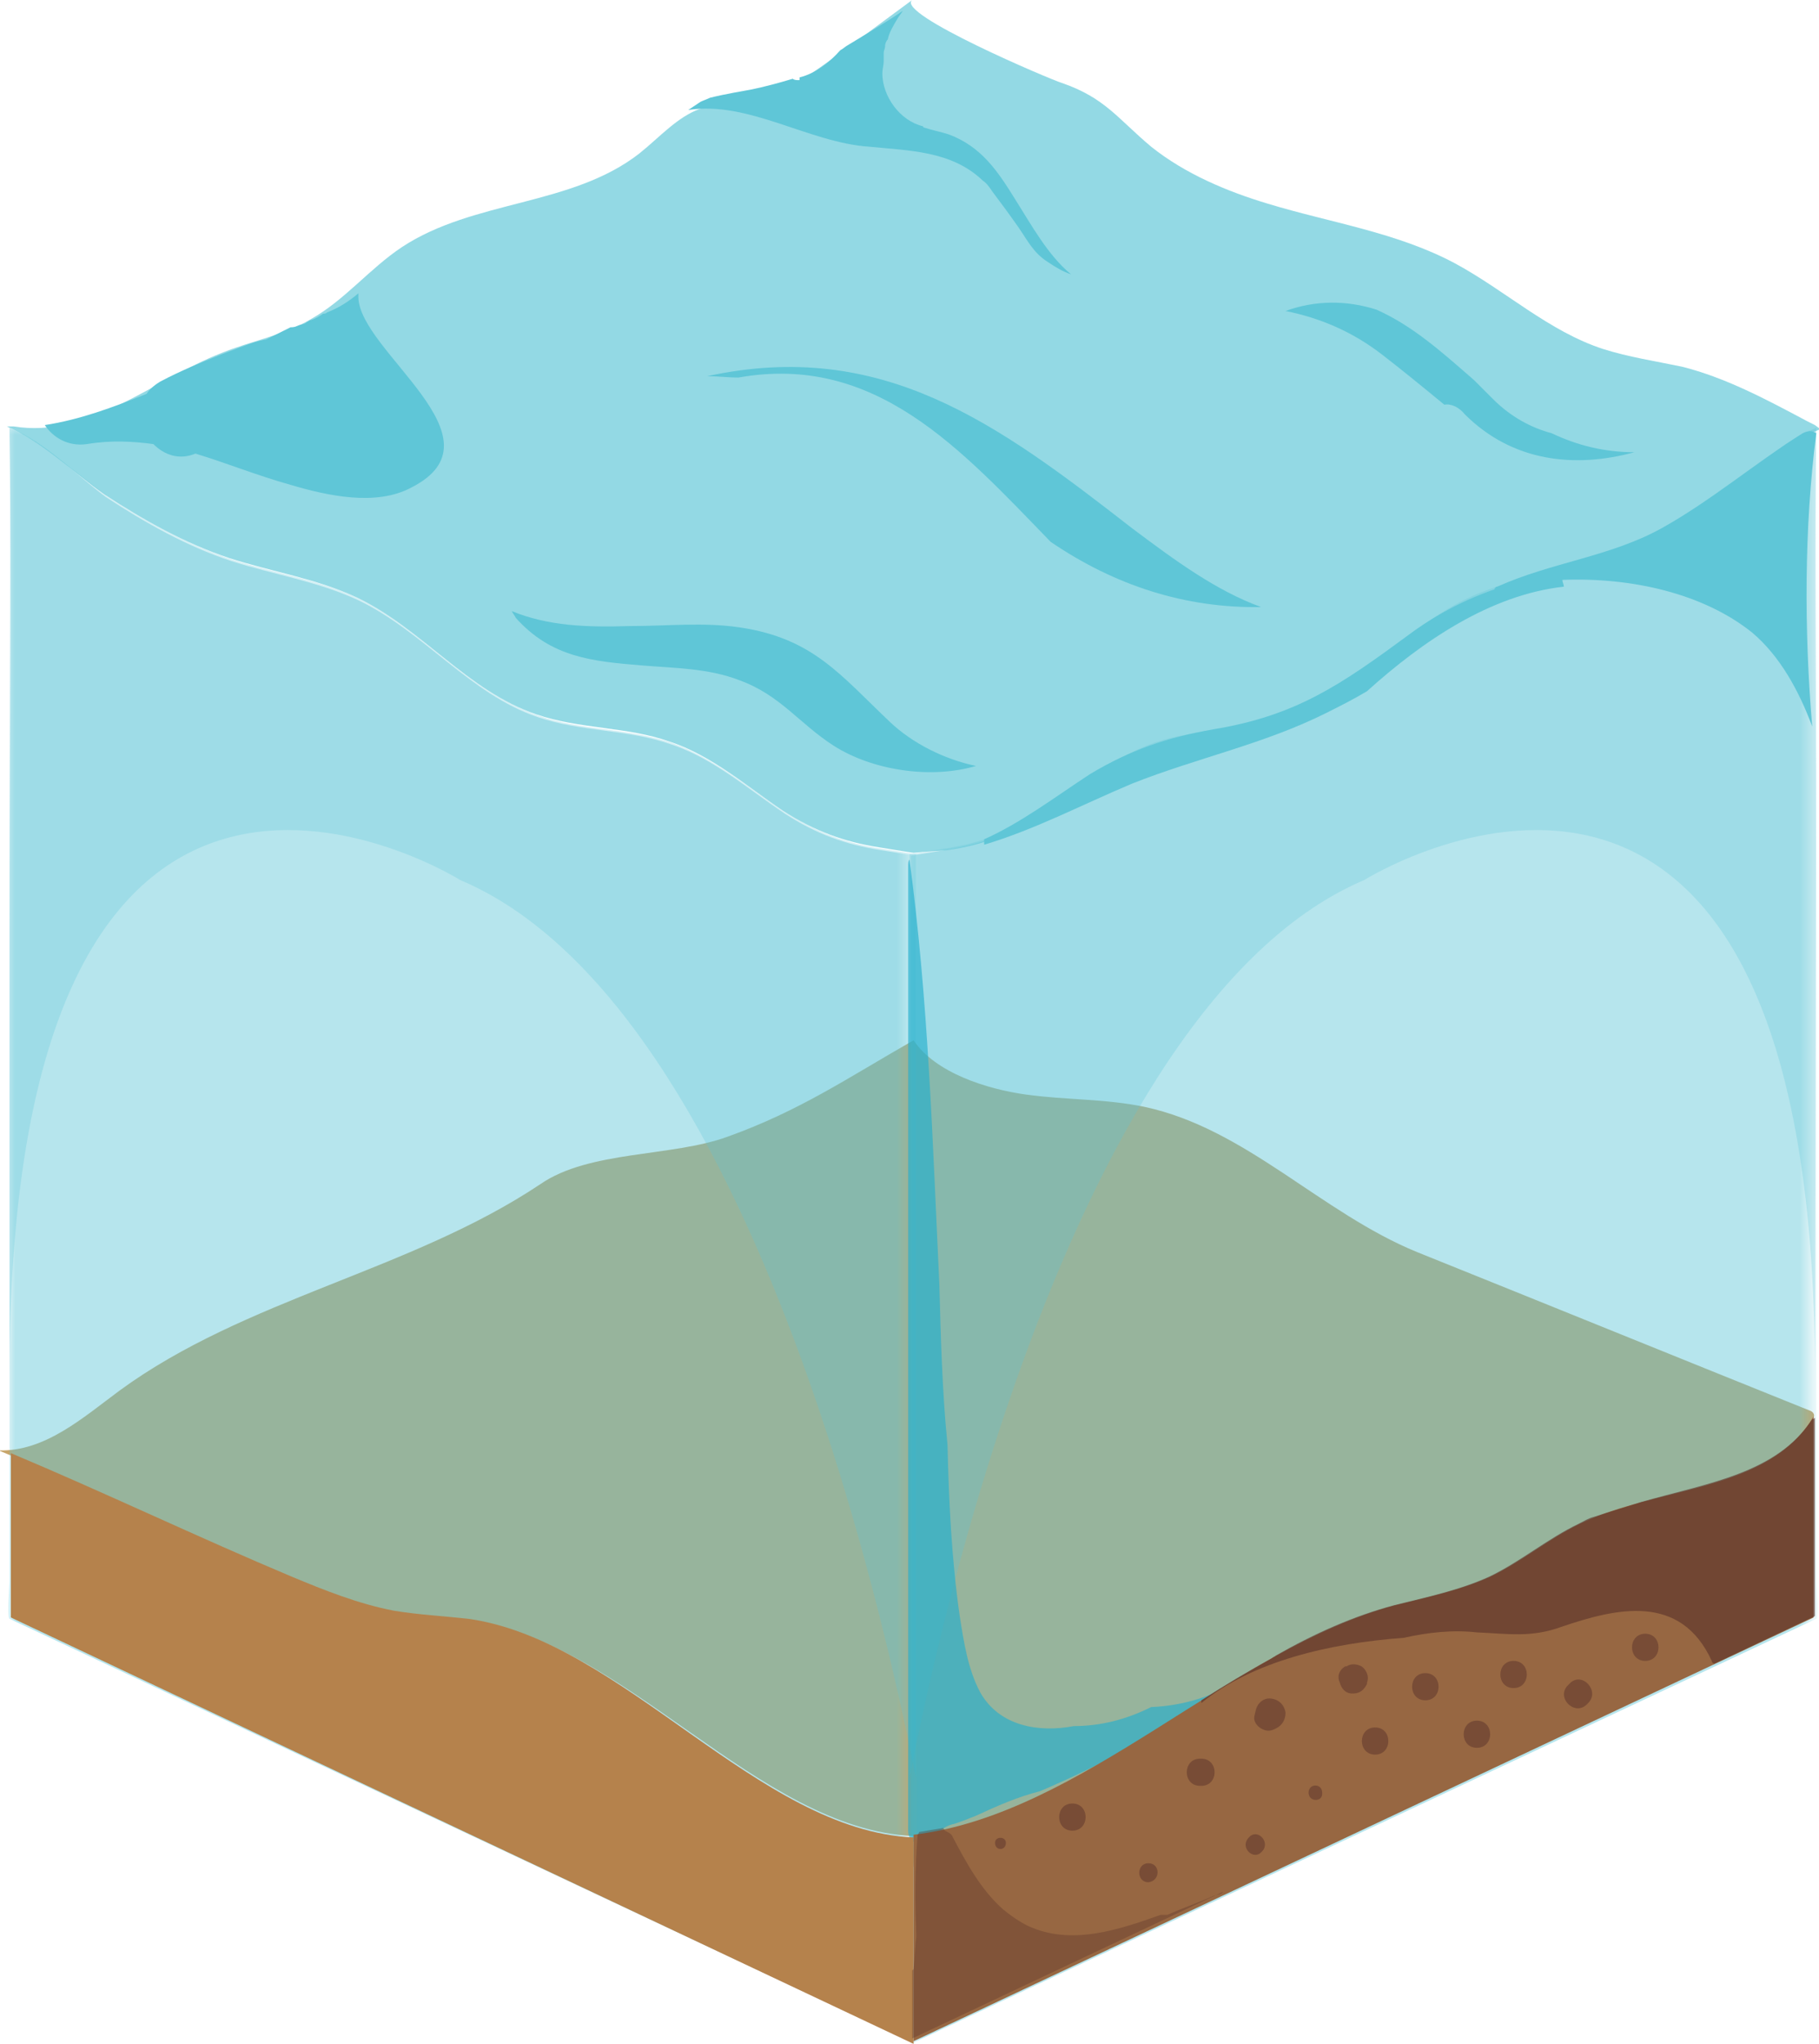 <?xml version="1.0" encoding="utf-8"?>
<!-- Generator: Adobe Illustrator 18.1.0, SVG Export Plug-In . SVG Version: 6.00 Build 0)  -->
<!DOCTYPE svg PUBLIC "-//W3C//DTD SVG 1.1//EN" "http://www.w3.org/Graphics/SVG/1.1/DTD/svg11.dtd">
<svg version="1.1" id="Layer_1" xmlns="http://www.w3.org/2000/svg" xmlns:xlink="http://www.w3.org/1999/xlink" x="0px" y="0px"
	 viewBox="0 0 134 150.5" enable-background="new 0 0 134 150.5" xml:space="preserve">
<path fill="#C7A66B" d="M67.3,135.2c12.4-1.5,23.4-13.7,35.5-16.9c2.4-0.6,4.8-1.1,7-2.1c2.3-1.1,4.3-2.8,6.6-3.9
	c5.8-2.9,13.9-2.4,17.2-7.9c0.1-0.2,0-0.4-0.2-0.5c-9.7-3.9-19.3-7.8-29-11.7c-7.1-2.9-12.6-9.1-20.1-10.7c-2.9-0.6-5.8-0.5-8.7-0.9
	c-2.9-0.4-6.7-1.6-8.3-4c-4.9,2.8-8.4,5.2-13.7,7.1c-4.1,1.5-10.2,1-13.8,3.5c-9.6,6.4-21.7,8.4-31,15.2c-2.7,2-5.5,4.5-8.9,4.4
	c7.2,3,14.3,6.4,21.5,9.4c2.4,1,4.9,2,7.5,2.5c1.8,0.3,3.7,0.4,5.5,0.6C46,120.7,55.8,134.7,67.3,135.2
	C67,135.1,67.4,140.4,67.3,135.2z"/>
<path opacity="0.67" fill="#5FC6D7" d="M67.3,62.8c0,0-0.7-0.1-2.5-0.4c-2.6-0.4-4.8-1.2-7.1-2.7c-2.7-1.8-5.3-4.1-8.4-5.1
	c-3.1-1.1-6.6-0.9-9.8-2c-5-1.7-8.4-6.3-13.2-8.6c-3-1.4-6.3-1.9-9.4-2.9c-3.3-1.1-6.3-2.8-9.2-4.7c-2.3-1.6-4.6-3.9-7.2-5l0.5,0
	C6.6,32.3,11.2,28,16.3,26c2.2-0.9,4.6-1.3,6.6-2.5c2.5-1.4,4.3-3.7,6.7-5.3c5.3-3.5,12.5-3,17.5-6.9c1.5-1.2,2.8-2.7,4.5-3.3
	c1.6-0.5,3.3-0.2,4.8-0.6c1-0.3,1.9-1,2.8-1.6C62,3.9,64.6,1.9,67.2,0c-1.3,1,10.3,5.9,11,6.1c3.2,1.1,4.1,2.6,6.6,4.7
	c2.5,2,5.6,3.3,8.6,4.2c4.6,1.4,9.5,2.1,13.8,4.4c3.7,2,6.9,5,10.9,6.3c1.9,0.6,3.9,0.9,5.8,1.3c3.2,0.8,6.2,2.4,9.2,4
	c0.2,0.1,0.4,0.2,0.6,0.3l0.4,0.3c-2.6,1-4.9,3.4-7.2,5c-2.9,1.9-5.9,3.6-9.2,4.7c-3.1,1-6.5,1.5-9.4,2.9c-4.7,2.3-8.2,6.9-13.2,8.6
	c-3.1,1.1-6.6,0.9-9.8,2c-3.1,1.1-5.6,3.3-8.4,5.1c-2.3,1.5-4.4,2.3-7.1,2.7C68.1,62.7,67.4,62.8,67.3,62.8L67.3,62.8z"/>
<defs>
	<filter id="Adobe_OpacityMaskFilter" filterUnits="userSpaceOnUse" x="0.6" y="31.5" width="66.7" height="119">
		<feColorMatrix  type="matrix" values="1 0 0 0 0  0 1 0 0 0  0 0 1 0 0  0 0 0 1 0"/>
	</filter>
</defs>
<mask maskUnits="userSpaceOnUse" x="0.6" y="31.5" width="66.7" height="119" id="SVGID_1_">
	<g filter="url(#Adobe_OpacityMaskFilter)">
		<linearGradient id="SVGID_2_" gradientUnits="userSpaceOnUse" x1="43.593" y1="26.539" x2="22.837" y2="144.254">
			<stop  offset="0" style="stop-color:#FFFFFF"/>
			<stop  offset="0.369" style="stop-color:#FFFFFF"/>
			<stop  offset="0.8" style="stop-color:#000000"/>
		</linearGradient>
		<polygon fill="url(#SVGID_2_)" points="70.3,152.6 -3.9,119 -3.9,18.2 70.3,54 		"/>
	</g>
</mask>
<path opacity="0.67" mask="url(#SVGID_1_)" fill="#5FC6D7" d="M0.7,31.5c0.2,12.3,0,24.6,0,37c0,16,0,31.9,0,47.9
	c0,0.2-0.2,2.7,0,2.8c0,0,66.7,31.3,66.7,31.3c0-13.2,0-26.5,0-39.7c0-9.8,0-19.5,0-29.3c0-3.7,0-7.4,0-11.1c0-1.7,0-7.4,0-7.4
	s-0.7-0.1-2.5-0.4c-2.6-0.4-4.8-1.2-7.1-2.7c-2.7-1.8-5.3-4.1-8.4-5.1c-3.1-1.1-6.6-0.9-9.8-2c-5-1.7-8.4-6.3-13.2-8.6
	c-3-1.4-6.3-1.9-9.4-2.9c-3.3-1.1-6.3-2.8-9.2-4.7C5.5,34.9,3.3,32.5,0.7,31.5z"/>
<defs>
	<filter id="Adobe_OpacityMaskFilter_1_" filterUnits="userSpaceOnUse" x="67.1" y="31.5" width="66.7" height="119">
		<feColorMatrix  type="matrix" values="1 0 0 0 0  0 1 0 0 0  0 0 1 0 0  0 0 0 1 0"/>
	</filter>
</defs>
<mask maskUnits="userSpaceOnUse" x="67.1" y="31.5" width="66.7" height="119" id="SVGID_3_">
	<g filter="url(#Adobe_OpacityMaskFilter_1_)">
		
			<linearGradient id="SVGID_4_" gradientUnits="userSpaceOnUse" x1="547.469" y1="26.539" x2="526.713" y2="144.254" gradientTransform="matrix(-1 0 0 1 638.327 0)">
			<stop  offset="0" style="stop-color:#FFFFFF"/>
			<stop  offset="0.369" style="stop-color:#FFFFFF"/>
			<stop  offset="0.8" style="stop-color:#000000"/>
		</linearGradient>
		<polygon fill="url(#SVGID_4_)" points="64.1,152.6 138.3,119 138.3,18.2 64.1,54 		"/>
	</g>
</mask>
<path opacity="0.67" mask="url(#SVGID_3_)" fill="#5FC6D7" d="M133.8,31.5c-0.2,12.3,0,24.6,0,37c0,16,0,31.9,0,47.9
	c0,0.2,0.2,2.7,0,2.8c0,0-66.7,31.3-66.7,31.3c0-13.2,0-26.5,0-39.7c0-9.8,0-19.5,0-29.3c0-3.7,0-7.4,0-11.1c0-1.7,0-7.4,0-7.4
	s0.7-0.1,2.5-0.4c2.6-0.4,4.8-1.2,7.1-2.7c2.7-1.8,5.3-4.1,8.4-5.1c3.1-1.1,6.6-0.9,9.8-2c5-1.7,8.4-6.3,13.2-8.6
	c3-1.4,6.3-1.9,9.4-2.9c3.3-1.1,6.3-2.8,9.2-4.7C128.9,34.9,131.2,32.5,133.8,31.5z"/>
<path opacity="0.27" fill="#5FC6D7" d="M100.5,64.8c0,0,33.2-20.8,33.2,36.5l0.1-44.1c0-8.6-0.1-17.1,0-25.7l-1,0.5
	c-2.2,1.2-4.2,3.1-6.2,4.5c-2.9,1.9-5.9,3.6-9.2,4.7c-3.1,1-6.5,1.5-9.4,2.9c-4.7,2.3-8.2,6.9-13.2,8.6c-3.1,1.1-6.6,0.9-9.8,2
	c-3.1,1.1-5.6,3.3-8.4,5.1c-2.3,1.5-4.4,2.3-7.1,2.7c-1.8,0.3-2.5,0.4-2.5,0.4s0,5.7,0,7.4c0,3.7,0,7.4,0,11.1c0,9.8,0,19.5,0,29.3
	c0,6.7,0,13.5,0,20.2C67.1,130.9,76.7,74.9,100.5,64.8z"/>
<path opacity="0.27" fill="#5FC6D7" d="M33.9,64.8c0,0-33.2-20.8-33.2,36.5L0.7,57.2c0-8.6,0.1-17.1,0-25.7l1,0.5
	c2.2,1.2,4.2,3.1,6.2,4.5c2.9,1.9,5.9,3.6,9.2,4.7c3.1,1,6.5,1.5,9.4,2.9c4.7,2.3,8.2,6.9,13.2,8.6c3.1,1.1,6.6,0.9,9.8,2
	c3.1,1.1,5.6,3.3,8.4,5.1c2.3,1.5,4.4,2.3,7.1,2.7c1.8,0.3,2.5,0.4,2.5,0.4s0,5.7,0,7.4c0,3.7,0,7.4,0,11.1c0,9.8,0,19.5,0,29.3
	c0,6.7,0,13.5,0,20.2C67.3,130.9,57.8,74.9,33.9,64.8z"/>
<path fill="#5FC6D7" d="M26.4,21.9c0-0.1,0-0.2,0-0.3c-0.7,0.6-1.5,1.1-2.3,1.4c0,0,0,0,0,0c0,0,0,0,0,0c-0.1,0.1-0.2,0.1-0.3,0.1
	c-0.3,0.2-0.6,0.4-1,0.5c-0.1,0.1-0.2,0.1-0.3,0.2c-0.2,0.1-0.4,0.1-0.6,0.2c-0.2,0.1-0.4,0.1-0.5,0.1c-0.6,0.3-1.2,0.6-1.8,0.9
	c0,0,0,0,0,0c-0.6,0.1-1.2,0.3-1.7,0.5c-0.3,0.1-0.5,0.2-0.8,0.3c-0.3,0.1-0.5,0.2-0.8,0.3c-1.5,0.6-3,1.2-4.5,2
	c-0.5,0.3-0.8,0.6-1,0.9c-2.5,1-4.9,1.9-7.5,2.3c0.6,0.9,1.7,1.6,3.1,1.4c1.8-0.3,3.4-0.2,4.9,0c0.8,0.8,1.9,1.2,3.1,0.7
	c2.3,0.7,4.5,1.6,7,2.3c2.7,0.8,6.3,1.6,8.9,0.2C37.4,32.3,26.5,25.9,26.4,21.9z"/>
<path fill="#5FC6D7" d="M65.6,53.2c-3.7-3.5-5.7-6.2-11.1-7c-2.7-0.4-5.3-0.1-8.1-0.1c-3.2,0.1-6,0-8.7-1.1c0.1,0.2,0.2,0.3,0.3,0.5
	c2.6,2.9,5.6,3.2,9.3,3.5c2.4,0.2,4.9,0.2,7.2,1.1c3,1.1,4.4,3.2,6.9,4.8c2.8,1.8,7.1,2.5,10.5,1.5C69.5,55.9,67.2,54.7,65.6,53.2z"
	/>
<path fill="#5FC6D7" d="M74.8,14.7c-1.3-2.1-2.5-3.9-4.9-4.8c-0.6-0.2-1.2-0.3-1.8-0.5c0,0-0.1,0-0.1-0.1c-1.7-0.4-3-2.2-3-3.9
	c0-0.3,0.1-0.6,0.1-0.9c0-0.2,0-0.4,0-0.6c0-0.2,0.1-0.3,0.1-0.5c0-0.2,0.1-0.4,0.2-0.5c0.1-0.5,0.4-1,0.7-1.5
	c0.1-0.2,0.3-0.4,0.4-0.6c-1.3,0.9-2.7,1.7-4,2.5c-0.2,0.1-0.4,0.3-0.6,0.4c-0.8,0.9-1.8,1.7-3,2c0,0.1,0,0.1,0,0.2c0,0-0.1,0-0.1,0
	c-0.1,0-0.3,0-0.4-0.1c-1,0.3-2.1,0.6-3.1,0.8c-0.5,0.1-1.8,0.3-3,0.6c-0.2,0.1-0.5,0.2-0.7,0.3c-0.3,0.2-0.6,0.4-0.9,0.6
	c4.4-0.7,8.9,2.4,13.3,2.7c3,0.3,6.1,0.3,8.4,2.5c0.3,0.2,0.5,0.5,0.7,0.8c0.6,0.8,1.2,1.6,1.9,2.6c0.7,1,1.1,1.9,2.2,2.6
	c0.6,0.4,1.1,0.7,1.7,0.9C77.2,18.8,76,16.6,74.8,14.7z"/>
<path opacity="0.63" fill="#22AECC" d="M68.8,135.2c0-0.1,0.1-0.2,0.1-0.3c0.1,0,0.2,0,0.3,0c0.3-0.3,0.6-0.5,1.1-0.6
	c0.6-0.2,1.1-0.4,1.6-0.6c1.5-0.7,3.1-1.4,4.7-1.8c0,0,0,0,0,0c5.2-2.2,10.1-5,14.8-8.2c0.1-0.1,0.1-0.2,0.2-0.2
	c-2.1,1.4-4.4,2.1-6.8,2.2c-1.8,0.9-3.7,1.4-5.7,1.4c-2.6,0.5-5.5,0-6.9-2.5c-0.9-1.7-1.2-3.7-1.5-5.6c-0.6-4.2-0.8-8.4-0.9-12.6
	c-0.4-4-0.5-8.1-0.6-11.8c-0.5-10.5-0.8-20.9-2.2-31.3c-0.1,0.1-0.1,0.3-0.1,0.5v71c0,0.7,0.5,1,1,0.9
	C68.1,135.6,68.4,135.4,68.8,135.2C68.7,135.3,68.7,135.3,68.8,135.2z"/>
<path fill="#5FC6D7" d="M133.8,31.9c-0.3-0.2-0.6-0.2-1,0c-3.5,2.2-6.8,5-10.4,7c-3.8,2.1-8.1,2.5-12.1,4.3c-0.1,0-0.2,0.1-0.2,0.2
	c-2.3,0.8-4.4,1.9-6.4,3.4c-4.9,3.6-8.2,5.9-14.3,6.9c-3.4,0.6-6.1,1.5-9.1,3.3c-2.6,1.7-5.1,3.6-7.8,4.8c0,0.1,0,0.2,0,0.4
	c3.7-1.1,7.1-2.9,10.9-4.5c4.8-1.9,9.7-2.9,14.3-5.2c1-0.5,2-1,3-1.6c4.1-3.7,9.1-7.1,14.5-7.7c0-0.2-0.1-0.3-0.1-0.5
	c5.1-0.2,10.4,1,14,3.9c2,1.7,3.4,4.2,4.4,6.9C132.9,46.4,132.9,38.9,133.8,31.9z"/>
<path fill="#B5824C" d="M0.8,119.1V107c6.9,2.9,13.8,6.2,20.7,9.1c2.4,1,4.9,2,7.5,2.5c1.8,0.3,3.7,0.4,5.5,0.6
	c11.4,1.6,21.3,15.6,32.8,16.1v15.2L0.8,119.1z"/>
<path fill="#976742" d="M133.6,119.1v-14.8c-3.3,5.6-11.4,5.1-17.2,7.9c-2.3,1.1-4.3,2.8-6.6,3.9c-2.2,1-4.6,1.5-7,2.1
	c-12.1,3.2-23,15.4-35.5,16.9v15.2L133.6,119.1z"/>
<path opacity="0.65" fill="#5C352B" d="M133.5,104.5c-2.6,4-7.7,4.7-12.6,6.1c-1.2,0.4-2.3,0.7-3.5,1.1c-0.4,0.1-0.7,0.3-1.1,0.5
	c-2.3,1.1-4.3,2.8-6.6,3.9c-2.2,1-4.6,1.5-7,2.1c-3,0.8-5.9,2.1-8.7,3.7c0,0,0,0,0,0c-0.1,0.1-0.2,0.1-0.3,0.2c-1.8,1-3.5,2-5.2,3.1
	c0,0.1,0,0.1,0,0.2c3.8-3.1,9.5-4.4,14.9-4.8c1.8-0.4,3.6-0.6,5.4-0.4c2.3,0.1,4,0.4,6.2-0.4c4.1-1.4,8.8-2.5,11.1,2.5
	c0,0.1,0.1,0.2,0.2,0.2l7.4-3.5v-14.6C133.6,104.5,133.5,104.5,133.5,104.5z"/>
<path opacity="0.38" fill="#5C352B" d="M89.4,139.6c-1.1,0.5-2.3,0.9-3.4,1.4c-0.2,0-0.3,0-0.5,0c-3.1,1.1-6.6,2.3-9.8,0.8
	c-0.6-0.3-1.2-0.7-1.8-1.2c-1.6-1.4-2.7-3.4-3.7-5.3c-0.1-0.3-0.4-0.4-0.6-0.5c0-0.1-0.1-0.1-0.1-0.2c-0.6,0.1-1.2,0.2-1.8,0.3
	c0,0.1-0.1,0.2-0.1,0.2c-0.2,2.5-0.2,4.9-0.1,7.3c0,0.1,0,0.1,0,0.2c-0.1,0.8-0.1,1.6-0.2,2.4c0,0-0.1,0.1-0.1,0.1v5l22.9-10.8
	C90,139.5,89.7,139.5,89.4,139.6z"/>
<path opacity="0.52" fill="#5C352B" d="M93.8,125.1c-0.4-0.1-0.8,0-1.1,0.4c-0.2,0.3-0.2,0.5-0.3,0.9c-0.1,0.6,0.7,1.2,1.3,1
	c0.6-0.2,1-0.6,1-1.3C94.6,125.5,94.2,125.2,93.8,125.1z"/>
<path opacity="0.52" fill="#5C352B" d="M100.3,122.7C100.3,122.7,100.3,122.7,100.3,122.7c-0.4-0.2-0.8-0.2-1.1,0c0,0,0,0-0.1,0
	c-0.5,0.3-0.6,0.8-0.4,1.2c0.1,0.4,0.4,0.8,0.9,0.8c0,0,0.1,0,0.1,0c0.5,0,0.8-0.3,1-0.7c0,0,0-0.1,0-0.1
	C100.9,123.4,100.6,122.9,100.3,122.7z"/>
<path opacity="0.52" fill="#5C352B" d="M105,123.2c-1.3,0-1.3,2,0,2C106.3,125.2,106.3,123.2,105,123.2z"/>
<path opacity="0.52" fill="#5C352B" d="M101.3,127.2c-1.3,0-1.3,2,0,2C102.6,129.2,102.6,127.2,101.3,127.2z"/>
<path opacity="0.52" fill="#5C352B" d="M96.4,132L96.4,132c0,0.7,1,0.7,1,0.1V132C97.4,131.3,96.4,131.3,96.4,132z"/>
<path opacity="0.52" fill="#5C352B" d="M108.8,126.7c-1.3,0-1.3,2,0,2C110.1,128.7,110.1,126.7,108.8,126.7z"/>
<path opacity="0.52" fill="#5C352B" d="M115.6,124c0,0-0.1,0.1-0.1,0.1c-0.9,0.9,0.5,2.3,1.4,1.4l0.1-0.1
	C117.9,124.5,116.5,123,115.6,124z"/>
<path opacity="0.52" fill="#5C352B" d="M111.5,122.3c-1.3,0-1.3,2,0,2C112.8,124.3,112.8,122.3,111.5,122.3z"/>
<path opacity="0.52" fill="#5C352B" d="M121.2,120.3c-1.3,0-1.3,2,0,2C122.5,122.3,122.5,120.3,121.2,120.3z"/>
<path opacity="0.52" fill="#5C352B" d="M88.5,129.5h-0.1c-1.3,0-1.3,2,0,2h0.1C89.8,131.5,89.8,129.5,88.5,129.5z"/>
<path opacity="0.52" fill="#5C352B" d="M79,132.8c-1.3,0-1.3,2,0,2C80.3,134.8,80.3,132.8,79,132.8z"/>
<path opacity="0.52" fill="#5C352B" d="M73.3,135.7L73.3,135.7c0,0.6,0.8,0.6,0.8,0v0C74.1,135.2,73.3,135.2,73.3,135.7z"/>
<path opacity="0.52" fill="#5C352B" d="M92,135.3C92,135.3,91.9,135.3,92,135.3c-0.7,0.7,0.3,1.7,0.9,1.1l0.1-0.1
	C93.6,135.6,92.6,134.6,92,135.3z"/>
<path opacity="0.52" fill="#5C352B" d="M84.6,137.2c-0.9,0-0.9,1.4,0,1.4C85.5,138.5,85.5,137.2,84.6,137.2z"/>
<path fill="#5FC6D7" d="M77.4,39.9c4.7,3.2,9.9,4.9,15.5,4.8c-3.3-1.2-6.3-3.4-9.5-5.8c-9.9-7.7-18.4-14-31.3-11.2
	c0.8,0,1.5,0.1,2.3,0.1C64.5,26,70.8,33.1,77.4,39.9z"/>
<path fill="#5FC6D7" d="M107.9,30.5c3.5,3.5,8.1,4,12.5,2.8c-2.2,0-4.2-0.5-6.1-1.4c-1.5-0.4-3-1.2-4.3-2.5
	c-0.5-0.5-0.9-0.9-1.4-1.4c-2.3-2-4.5-4-7.2-5.2c-2.2-0.7-4.5-0.7-6.7,0.1c2.5,0.5,4.9,1.5,7.1,3.2c1.3,1,2.9,2.3,4.6,3.7
	C106.9,29.7,107.5,30,107.9,30.5z"/>
</svg>
